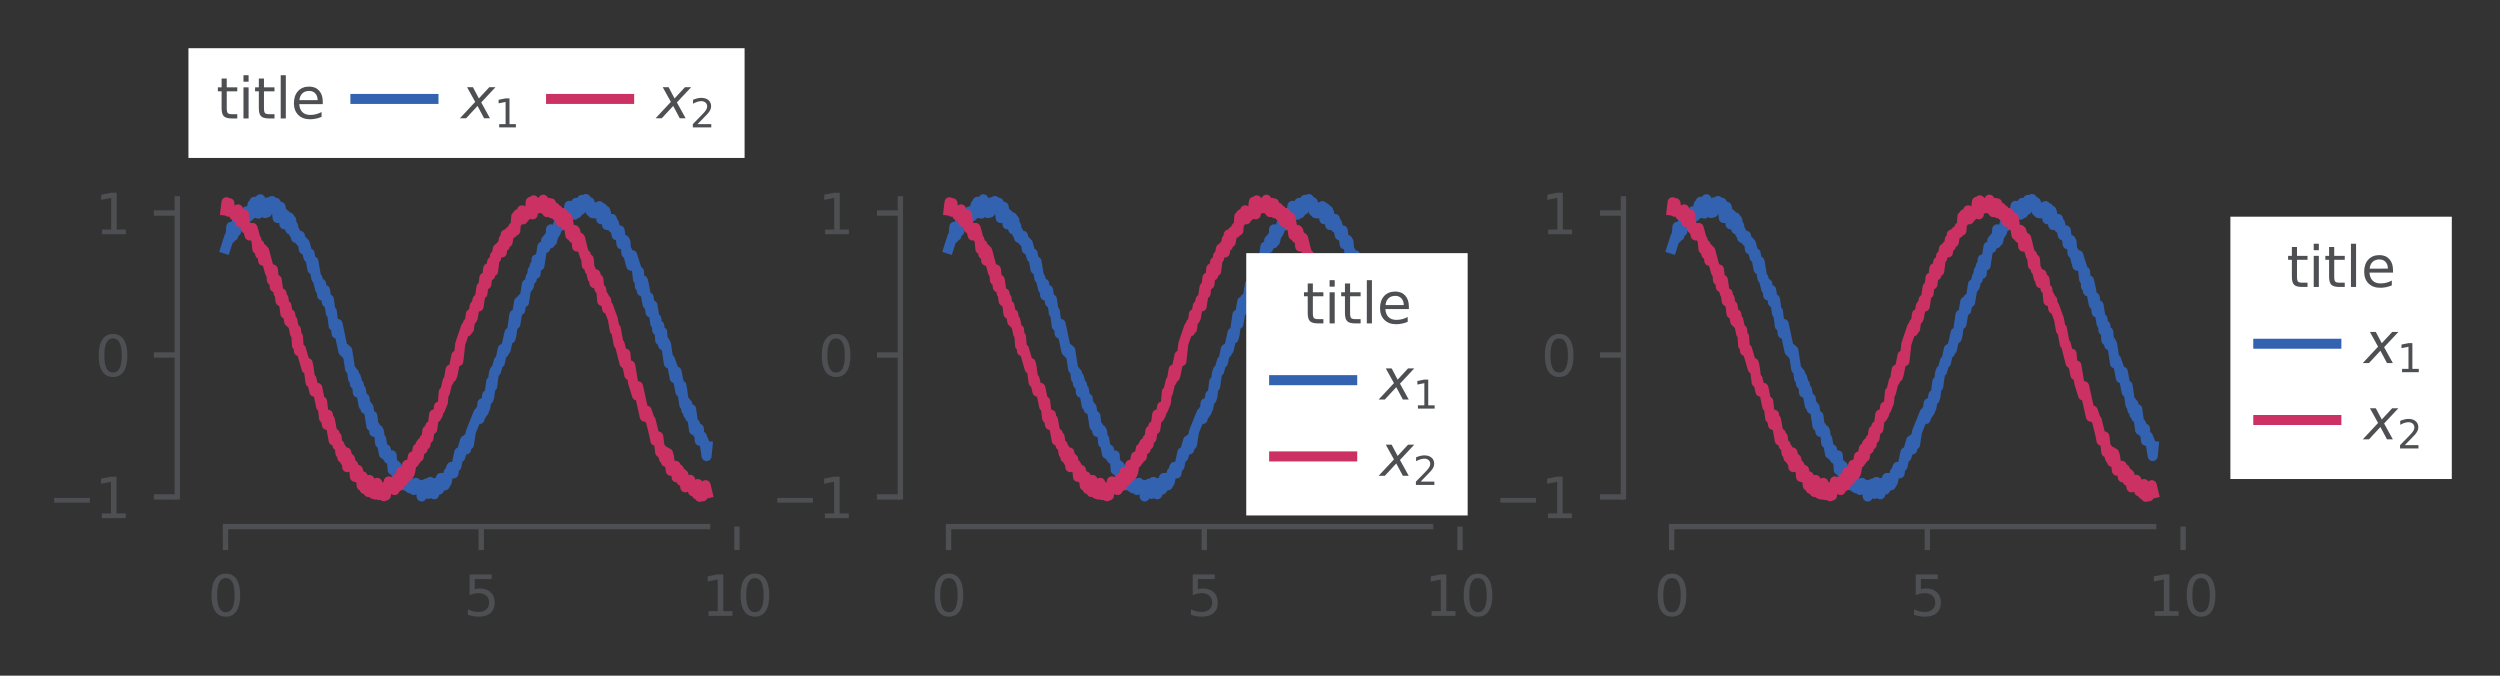 <?xml version="1.0" encoding="utf-8" standalone="no"?>
<!DOCTYPE svg PUBLIC "-//W3C//DTD SVG 1.1//EN"
  "http://www.w3.org/Graphics/SVG/1.1/DTD/svg11.dtd">
<svg xmlns:xlink="http://www.w3.org/1999/xlink" width="373.408pt" height="100.918pt" viewBox="0 0 373.408 100.918" xmlns="http://www.w3.org/2000/svg" version="1.1">
 <rect x="0" y="0" width="373.408" height="100.918" fill="#333333" stroke="none"/>
 <defs>
  <style type="text/css">*{stroke-linejoin: round; stroke-linecap: butt}</style>
 </defs>
 <g id="figure_1">
  <g id="patch_1">
   <path d="M 0 100.918 
L 373.408 100.918 
L 373.408 0 
L 0 0 
L 0 100.918 
z
" style="fill: none"/>
  </g>
  <g id="axes_1">
   <g id="patch_2">
    <path d="M 26.48 78.656 
L 112.88 78.656 
L 112.88 25.258 
L 26.48 25.258 
L 26.48 78.656 
z
" style="fill: none"/>
   </g>
   <g id="matplotlib.axis_1">
    <g id="xtick_1">
     <g id="line2d_1">
      <defs>
       <path id="m0137b9eaa7" d="M 0 0 
L 0 3.5 
" style="stroke: #4d4f53; stroke-width: 0.8"/>
      </defs>
      <g>
       <use xlink:href="#m0137b9eaa7" x="33.68" y="78.656" style="fill: #4d4f53; stroke: #4d4f53; stroke-width: 0.8"/>
      </g>
     </g>
     <g id="text_1">
      <!-- 0 -->
      <g style="fill: #4d4f53" transform="translate(31.03 91.986) scale(0.083 -0.083)">
       <defs>
        <path id="DejaVuSans-30" d="M 2034 4250 
Q 1547 4250 1301 3770 
Q 1056 3291 1056 2328 
Q 1056 1369 1301 889 
Q 1547 409 2034 409 
Q 2525 409 2770 889 
Q 3016 1369 3016 2328 
Q 3016 3291 2770 3770 
Q 2525 4250 2034 4250 
z
M 2034 4750 
Q 2819 4750 3233 4129 
Q 3647 3509 3647 2328 
Q 3647 1150 3233 529 
Q 2819 -91 2034 -91 
Q 1250 -91 836 529 
Q 422 1150 422 2328 
Q 422 3509 836 4129 
Q 1250 4750 2034 4750 
z
" transform="scale(0.016)"/>
       </defs>
       <use xlink:href="#DejaVuSans-30"/>
      </g>
     </g>
    </g>
    <g id="xtick_2">
     <g id="line2d_2">
      <g>
       <use xlink:href="#m0137b9eaa7" x="71.877" y="78.656" style="fill: #4d4f53; stroke: #4d4f53; stroke-width: 0.8"/>
      </g>
     </g>
     <g id="text_2">
      <!-- 5 -->
      <g style="fill: #4d4f53" transform="translate(69.227 91.986) scale(0.083 -0.083)">
       <defs>
        <path id="DejaVuSans-35" d="M 691 4666 
L 3169 4666 
L 3169 4134 
L 1269 4134 
L 1269 2991 
Q 1406 3038 1543 3061 
Q 1681 3084 1819 3084 
Q 2600 3084 3056 2656 
Q 3513 2228 3513 1497 
Q 3513 744 3044 326 
Q 2575 -91 1722 -91 
Q 1428 -91 1123 -41 
Q 819 9 494 109 
L 494 744 
Q 775 591 1075 516 
Q 1375 441 1709 441 
Q 2250 441 2565 725 
Q 2881 1009 2881 1497 
Q 2881 1984 2565 2268 
Q 2250 2553 1709 2553 
Q 1456 2553 1204 2497 
Q 953 2441 691 2322 
L 691 4666 
z
" transform="scale(0.016)"/>
       </defs>
       <use xlink:href="#DejaVuSans-35"/>
      </g>
     </g>
    </g>
    <g id="xtick_3">
     <g id="line2d_3">
      <g>
       <use xlink:href="#m0137b9eaa7" x="110.075" y="78.656" style="fill: #4d4f53; stroke: #4d4f53; stroke-width: 0.8"/>
      </g>
     </g>
     <g id="text_3">
      <!-- 10 -->
      <g style="fill: #4d4f53" transform="translate(104.775 91.986) scale(0.083 -0.083)">
       <defs>
        <path id="DejaVuSans-31" d="M 794 531 
L 1825 531 
L 1825 4091 
L 703 3866 
L 703 4441 
L 1819 4666 
L 2450 4666 
L 2450 531 
L 3481 531 
L 3481 0 
L 794 0 
L 794 531 
z
" transform="scale(0.016)"/>
       </defs>
       <use xlink:href="#DejaVuSans-31"/>
       <use xlink:href="#DejaVuSans-30" transform="translate(63.623 0)"/>
      </g>
     </g>
    </g>
   </g>
   <g id="matplotlib.axis_2">
    <g id="ytick_1">
     <g id="line2d_4">
      <defs>
       <path id="m96f3d646e7" d="M 0 0 
L -3.5 0 
" style="stroke: #4d4f53; stroke-width: 0.8"/>
      </defs>
      <g>
       <use xlink:href="#m96f3d646e7" x="26.48" y="74.226" style="fill: #4d4f53; stroke: #4d4f53; stroke-width: 0.8"/>
      </g>
     </g>
     <g id="text_4">
      <!-- −1 -->
      <g style="fill: #4d4f53" transform="translate(7.2 77.391) scale(0.083 -0.083)">
       <defs>
        <path id="DejaVuSans-2212" d="M 678 2272 
L 4684 2272 
L 4684 1741 
L 678 1741 
L 678 2272 
z
" transform="scale(0.016)"/>
       </defs>
       <use xlink:href="#DejaVuSans-2212"/>
       <use xlink:href="#DejaVuSans-31" transform="translate(83.789 0)"/>
      </g>
     </g>
    </g>
    <g id="ytick_2">
     <g id="line2d_5">
      <g>
       <use xlink:href="#m96f3d646e7" x="26.48" y="53.023" style="fill: #4d4f53; stroke: #4d4f53; stroke-width: 0.8"/>
      </g>
     </g>
     <g id="text_5">
      <!-- 0 -->
      <g style="fill: #4d4f53" transform="translate(14.18 56.188) scale(0.083 -0.083)">
       <use xlink:href="#DejaVuSans-30"/>
      </g>
     </g>
    </g>
    <g id="ytick_3">
     <g id="line2d_6">
      <g>
       <use xlink:href="#m96f3d646e7" x="26.48" y="31.82" style="fill: #4d4f53; stroke: #4d4f53; stroke-width: 0.8"/>
      </g>
     </g>
     <g id="text_6">
      <!-- 1 -->
      <g style="fill: #4d4f53" transform="translate(14.18 34.984) scale(0.083 -0.083)">
       <use xlink:href="#DejaVuSans-31"/>
      </g>
     </g>
    </g>
   </g>
   <g id="line2d_7">
    <path d="M 33.68 37.138 
L 34.257 35.331 
L 34.402 35.629 
L 34.546 33.874 
L 34.69 34.156 
L 34.835 35.237 
L 35.123 33.712 
L 35.267 34.57 
L 35.412 32.547 
L 35.556 33.497 
L 35.845 32.381 
L 35.989 33.123 
L 36.133 32.837 
L 36.422 31.79 
L 36.566 32.855 
L 36.71 32.501 
L 36.855 31.557 
L 36.999 31.792 
L 37.143 32.353 
L 37.287 31.743 
L 37.432 32.091 
L 37.72 30.56 
L 37.865 31.849 
L 38.009 30.136 
L 38.153 31.196 
L 38.297 30.968 
L 38.442 30.901 
L 38.586 31.904 
L 38.875 29.762 
L 39.163 31.561 
L 39.452 30.35 
L 39.596 31.821 
L 39.74 31.059 
L 39.885 31.739 
L 40.029 30.22 
L 40.173 31.189 
L 40.318 30.486 
L 40.462 30.986 
L 40.606 30.024 
L 40.75 30.382 
L 41.039 31.114 
L 41.183 30.285 
L 41.472 32.57 
L 41.616 32.523 
L 41.76 30.84 
L 41.905 30.893 
L 42.193 32.507 
L 42.338 31.844 
L 42.482 33.508 
L 42.626 32.081 
L 42.77 32.436 
L 42.915 33.631 
L 43.203 32.473 
L 43.348 34.256 
L 43.492 32.87 
L 43.636 34.321 
L 43.78 33.739 
L 43.925 34.881 
L 44.069 34.571 
L 44.213 35.528 
L 44.358 35.152 
L 44.646 35.801 
L 44.79 35.219 
L 44.935 36.114 
L 45.079 35.894 
L 45.223 36.022 
L 45.368 37.237 
L 45.512 36.339 
L 46.089 38.468 
L 46.233 37.853 
L 46.666 40.224 
L 46.811 39.049 
L 47.243 41.566 
L 47.388 41.5 
L 47.821 43.202 
L 47.965 42.378 
L 48.109 44.131 
L 48.253 44.06 
L 48.542 43.315 
L 48.831 45.183 
L 48.975 44.616 
L 49.119 44.703 
L 49.408 46.751 
L 49.552 46.484 
L 49.841 48.68 
L 49.985 48.4 
L 50.129 48.507 
L 50.273 49.828 
L 50.418 48.387 
L 51.283 52.456 
L 51.428 52.618 
L 51.572 52.077 
L 51.716 52.903 
L 51.861 52.338 
L 52.293 55.124 
L 52.582 55.396 
L 52.726 56.546 
L 52.871 55.753 
L 53.015 57.37 
L 53.159 56.35 
L 53.303 56.874 
L 53.448 58.642 
L 53.592 57.428 
L 53.736 58.711 
L 53.881 58.164 
L 54.314 60.571 
L 54.458 59.512 
L 54.602 61.099 
L 54.746 60.458 
L 54.891 61.204 
L 55.035 60.847 
L 55.468 63.636 
L 55.612 62.124 
L 55.901 64.511 
L 56.045 63.723 
L 56.334 64.635 
L 56.478 64.199 
L 56.622 64.527 
L 56.766 66.183 
L 56.911 65.518 
L 57.344 67.797 
L 57.488 67.768 
L 57.632 67.123 
L 57.776 68.145 
L 57.921 68.079 
L 58.065 68.544 
L 58.209 68.472 
L 58.354 68.391 
L 58.498 68.009 
L 58.642 70.188 
L 58.786 69.309 
L 58.931 69.354 
L 59.075 70.594 
L 59.219 69.601 
L 59.364 70.544 
L 59.508 70.46 
L 59.652 70.51 
L 59.796 70.129 
L 60.085 70.936 
L 60.374 72.495 
L 60.662 71.227 
L 60.806 71.533 
L 60.951 72.736 
L 61.095 72.699 
L 61.239 72.934 
L 61.528 72.209 
L 61.817 73.182 
L 62.105 72.119 
L 62.249 72.829 
L 62.394 72.51 
L 62.538 73.175 
L 62.827 72.42 
L 62.971 74.159 
L 63.115 72.658 
L 63.259 72.702 
L 63.548 72.555 
L 63.692 72.222 
L 63.981 73.765 
L 64.269 71.986 
L 64.558 72.145 
L 64.847 73.826 
L 65.135 72.121 
L 65.279 72.08 
L 65.424 73.147 
L 65.568 73.12 
L 65.712 72.915 
L 65.857 71.386 
L 66.145 72.484 
L 66.289 71.38 
L 66.434 72.486 
L 66.578 72.209 
L 66.722 72.006 
L 67.011 70.582 
L 67.155 70.488 
L 67.444 69.733 
L 67.732 70.708 
L 67.877 69.613 
L 68.021 69.786 
L 68.165 69.651 
L 68.598 67.566 
L 68.742 68.272 
L 69.464 65.785 
L 69.608 67.138 
L 69.897 65.464 
L 70.041 66.406 
L 70.33 64.504 
L 71.484 61.634 
L 71.628 62.581 
L 71.772 61.292 
L 71.917 61.958 
L 72.061 60.235 
L 72.205 61.545 
L 72.35 61.172 
L 72.494 60.833 
L 72.782 58.997 
L 72.927 59.688 
L 73.071 59.309 
L 73.36 57.009 
L 73.504 57.718 
L 73.792 55.639 
L 73.937 55.276 
L 74.081 55.466 
L 74.514 53.887 
L 74.658 54.192 
L 75.091 52.129 
L 75.235 52.716 
L 75.38 51.946 
L 75.524 52.249 
L 76.101 49.689 
L 76.245 50.555 
L 76.39 50.029 
L 76.823 47.019 
L 76.967 48.422 
L 77.544 45.054 
L 77.688 46.33 
L 77.977 44.616 
L 78.121 45.02 
L 78.265 45.134 
L 78.698 42.456 
L 78.843 42.961 
L 78.987 42.716 
L 79.275 41.377 
L 79.42 41.693 
L 79.564 40.424 
L 79.708 40.815 
L 79.853 39.711 
L 79.997 40.907 
L 80.141 38.744 
L 80.285 38.98 
L 80.43 39.072 
L 80.574 39.671 
L 81.007 36.836 
L 81.295 37.029 
L 81.44 37.057 
L 81.584 35.885 
L 81.728 36.151 
L 81.873 35.537 
L 82.161 36.356 
L 82.305 34.249 
L 82.45 36.034 
L 82.594 35.396 
L 82.738 34.752 
L 82.883 34.9 
L 83.027 34.624 
L 83.46 33.28 
L 83.604 32.758 
L 83.748 33.729 
L 83.893 32.11 
L 84.037 32.431 
L 84.181 33.569 
L 84.326 32.239 
L 84.47 32.551 
L 84.614 32.476 
L 84.758 32.645 
L 85.047 30.738 
L 85.191 32.104 
L 85.336 31.193 
L 85.48 31.553 
L 85.624 31.466 
L 85.768 32.072 
L 85.913 31.682 
L 86.057 30.302 
L 86.201 31.831 
L 86.346 31.347 
L 86.49 30.451 
L 86.778 31.314 
L 86.923 29.852 
L 87.067 29.909 
L 87.211 30.532 
L 87.5 29.73 
L 87.644 29.97 
L 87.788 30.785 
L 87.933 30.152 
L 88.077 30.217 
L 88.221 31.568 
L 88.366 30.704 
L 88.51 31.839 
L 88.654 31.623 
L 88.798 31.874 
L 89.087 31.378 
L 89.231 31.803 
L 89.52 30.789 
L 89.808 32.75 
L 89.953 31.075 
L 90.097 32.414 
L 90.386 31.45 
L 90.53 31.867 
L 90.674 33.614 
L 90.819 33.063 
L 90.963 33.55 
L 91.107 32.913 
L 91.251 33.254 
L 91.396 32.703 
L 91.54 34.034 
L 91.684 33.304 
L 92.117 35.146 
L 92.261 34.488 
L 92.406 35.014 
L 92.55 34.413 
L 92.839 36.484 
L 92.983 35.779 
L 93.127 36.117 
L 93.271 35.845 
L 93.416 36.122 
L 93.56 37.827 
L 93.704 37.516 
L 94.281 39.692 
L 94.426 38.12 
L 94.57 38.603 
L 95.147 40.398 
L 95.291 41.711 
L 95.436 40.564 
L 95.58 42.796 
L 95.724 41.89 
L 95.869 43.503 
L 96.013 41.884 
L 96.157 42.455 
L 96.734 45.471 
L 96.879 44.415 
L 97.167 46.655 
L 97.312 46.59 
L 97.456 45.612 
L 97.889 48.348 
L 98.033 47.615 
L 98.177 49.356 
L 98.322 49.133 
L 98.466 48.619 
L 98.61 50.828 
L 98.899 49.58 
L 99.043 51.561 
L 99.187 50.885 
L 99.476 51.409 
L 99.909 54.284 
L 100.053 53.67 
L 100.486 54.892 
L 100.774 56.472 
L 101.063 55.511 
L 101.64 58.558 
L 101.784 57.589 
L 102.217 60.477 
L 102.362 59.989 
L 102.506 61.242 
L 102.65 60.343 
L 102.794 61.866 
L 102.939 61.521 
L 103.083 62.349 
L 103.227 61.108 
L 103.66 64.233 
L 103.804 63.305 
L 104.237 64.734 
L 104.382 64.023 
L 104.526 65.835 
L 104.67 65.064 
L 104.815 65.192 
L 105.247 66.245 
L 105.536 68.116 
L 105.68 66.641 
L 105.68 66.641 
" clip-path="url(#pe9ed3dc29d)" style="fill: none; stroke: #3362b0; stroke-width: 1.5; stroke-linecap: square"/>
   </g>
   <g id="line2d_8">
    <path d="M 33.68 31.441 
L 33.825 30.212 
L 33.969 30.327 
L 34.113 31.615 
L 34.257 30.342 
L 34.402 31.578 
L 34.546 31.545 
L 34.835 31.476 
L 34.979 32.147 
L 35.123 31.767 
L 35.267 32.339 
L 35.412 32.194 
L 35.556 31.278 
L 35.845 33.151 
L 35.989 32.074 
L 36.133 33.167 
L 36.422 32.013 
L 36.71 34.137 
L 36.855 33.779 
L 36.999 34.033 
L 37.287 35.172 
L 37.432 34.1 
L 37.576 34.624 
L 37.72 34.049 
L 38.153 35.63 
L 38.297 35.806 
L 38.442 37.215 
L 38.586 37.027 
L 38.73 36.552 
L 38.875 37.976 
L 39.019 37.454 
L 39.163 37.135 
L 39.307 38.946 
L 39.452 37.446 
L 40.318 40.682 
L 40.462 40.131 
L 40.606 41.843 
L 40.75 40.261 
L 41.039 42.882 
L 41.183 42.985 
L 41.328 41.792 
L 41.616 43.801 
L 41.76 43.806 
L 41.905 44.976 
L 42.049 43.812 
L 42.193 45.205 
L 42.338 44.554 
L 42.626 46.854 
L 42.77 45.645 
L 43.203 48.045 
L 43.348 46.941 
L 43.492 48.32 
L 43.636 47.791 
L 44.069 49.831 
L 44.213 49.25 
L 44.358 51.6 
L 44.502 50.281 
L 44.646 52.426 
L 44.79 52.086 
L 44.935 52.116 
L 45.8 55.082 
L 45.945 54.228 
L 46.089 54.86 
L 46.378 57.106 
L 46.522 56.593 
L 46.955 58.501 
L 47.243 58.33 
L 47.388 57.936 
L 47.965 60.726 
L 48.109 59.949 
L 48.398 62.446 
L 48.542 61.875 
L 48.831 63.464 
L 48.975 61.941 
L 49.119 63.352 
L 49.263 62.666 
L 49.841 65.798 
L 49.985 64.766 
L 50.129 65.951 
L 50.273 65.253 
L 50.418 66.545 
L 50.562 66.444 
L 50.706 66.444 
L 50.851 67.703 
L 50.995 67.015 
L 51.139 68.382 
L 51.283 68.136 
L 51.428 68.3 
L 51.572 68.904 
L 51.716 67.574 
L 51.861 69.774 
L 52.005 68.258 
L 52.149 69.031 
L 52.293 68.567 
L 52.438 69.59 
L 52.582 69.532 
L 52.726 69.432 
L 52.871 69.747 
L 53.015 71.227 
L 53.159 70.73 
L 53.303 71.303 
L 53.448 70.196 
L 53.736 71.416 
L 53.881 71.265 
L 54.025 72.549 
L 54.169 71.157 
L 54.458 73.036 
L 54.746 72.118 
L 55.035 73.491 
L 55.179 71.686 
L 55.324 72.387 
L 55.468 73.571 
L 55.612 72.588 
L 55.756 73.774 
L 55.901 73.722 
L 56.045 73.865 
L 56.334 72.119 
L 56.622 73.947 
L 56.766 73.871 
L 57.055 72.758 
L 57.199 72.891 
L 57.344 74.121 
L 57.488 72.899 
L 57.632 74.013 
L 57.776 72.711 
L 57.921 73.282 
L 58.065 71.909 
L 58.209 72.02 
L 58.354 72.202 
L 58.498 71.961 
L 58.931 73.198 
L 59.075 72.257 
L 59.219 72.808 
L 59.364 71.403 
L 59.508 72.618 
L 59.652 72.53 
L 59.941 70.496 
L 60.229 71.839 
L 60.374 70.817 
L 60.518 71.474 
L 60.662 70.959 
L 60.806 69.432 
L 60.951 71.063 
L 61.095 70.895 
L 61.239 70.549 
L 61.672 68.175 
L 61.817 69.107 
L 61.961 68.786 
L 62.105 68.707 
L 62.394 66.984 
L 62.538 68.249 
L 62.827 66.393 
L 62.971 66.161 
L 63.115 67.092 
L 63.404 65.583 
L 63.548 66.423 
L 63.837 64.314 
L 63.981 65.493 
L 64.269 63.648 
L 64.414 64.149 
L 64.558 64.104 
L 64.847 61.909 
L 64.991 62.003 
L 65.135 62.36 
L 65.424 61.852 
L 65.568 60.73 
L 65.712 61.183 
L 66.145 60.121 
L 66.289 58.53 
L 66.434 58.686 
L 66.867 56.885 
L 67.011 56.957 
L 67.299 55.196 
L 67.444 56.351 
L 67.588 55.964 
L 68.165 53.117 
L 68.454 53.952 
L 68.742 51.366 
L 69.608 48.817 
L 69.752 49.507 
L 69.897 48.277 
L 70.041 49.125 
L 70.33 46.914 
L 70.474 47.733 
L 70.618 47.436 
L 70.907 45.683 
L 71.051 45.941 
L 71.34 44.739 
L 71.484 45.772 
L 71.917 42.886 
L 72.061 43.84 
L 72.35 41.472 
L 72.638 42.479 
L 72.927 40.079 
L 73.215 41.127 
L 73.504 39.113 
L 73.648 40.506 
L 73.937 38.213 
L 74.081 38.588 
L 74.37 37.132 
L 74.514 37.333 
L 74.802 36.732 
L 74.947 37.713 
L 75.235 35.758 
L 75.38 36.772 
L 75.524 35.035 
L 75.813 36.192 
L 76.101 34.626 
L 76.245 34.499 
L 76.534 34.798 
L 76.678 33.937 
L 76.967 34.452 
L 77.111 32.336 
L 77.255 33.213 
L 77.4 31.992 
L 77.688 32.818 
L 77.977 31.416 
L 78.121 32.756 
L 78.265 32.475 
L 78.41 31.865 
L 78.554 32.277 
L 78.698 31.583 
L 78.843 31.656 
L 78.987 31.719 
L 79.131 31.519 
L 79.275 30.144 
L 79.564 32.013 
L 79.708 29.929 
L 79.853 30.268 
L 79.997 31.258 
L 80.141 31.007 
L 80.285 30.307 
L 80.43 31.117 
L 80.574 30.932 
L 80.718 31.079 
L 81.007 30.7 
L 81.151 29.829 
L 81.295 31.259 
L 81.44 30.299 
L 81.728 31.689 
L 82.017 30.311 
L 82.161 31.469 
L 82.305 30.378 
L 82.45 31.872 
L 82.594 31.678 
L 82.883 31.007 
L 83.027 31.269 
L 83.171 32.272 
L 83.316 31.394 
L 83.748 33.143 
L 84.037 31.82 
L 84.181 32.15 
L 84.47 33.624 
L 84.758 32.487 
L 85.191 35.125 
L 85.336 34.41 
L 85.624 35.561 
L 85.768 34.34 
L 85.913 34.486 
L 86.057 35.142 
L 86.201 36.831 
L 86.346 36.433 
L 86.49 35.445 
L 86.634 35.568 
L 87.067 37.326 
L 87.356 38.257 
L 87.5 38.061 
L 87.644 39.612 
L 87.933 38.703 
L 88.077 40.355 
L 88.221 40.279 
L 88.51 41.53 
L 88.654 41.519 
L 88.798 42.3 
L 88.943 40.971 
L 89.231 42.008 
L 89.376 41.721 
L 89.52 43.134 
L 89.664 43.105 
L 89.808 43.242 
L 89.953 44.964 
L 90.097 44.155 
L 90.241 44.431 
L 90.386 45.222 
L 90.53 44.826 
L 90.674 46.116 
L 90.819 45.715 
L 91.54 47.68 
L 91.829 49.326 
L 91.973 49.07 
L 92.406 51.41 
L 92.55 51.381 
L 93.271 54.228 
L 93.416 52.83 
L 93.56 54.53 
L 93.704 54.511 
L 93.993 56.016 
L 94.137 54.596 
L 94.57 57.203 
L 95.147 59.063 
L 95.291 57.693 
L 96.301 62.234 
L 96.59 61.337 
L 97.023 62.626 
L 97.167 62.733 
L 97.744 65.039 
L 97.889 65.828 
L 98.177 65.151 
L 98.322 65.206 
L 98.61 67.544 
L 98.754 66.967 
L 99.187 68.511 
L 99.332 67.441 
L 99.476 68.991 
L 99.62 68.388 
L 99.764 67.686 
L 99.909 68.161 
L 100.197 70.312 
L 100.342 69.453 
L 100.774 70.494 
L 100.919 69.577 
L 101.063 71.3 
L 101.207 70.044 
L 101.352 70.076 
L 101.496 70.325 
L 101.784 71.815 
L 101.929 70.754 
L 102.073 70.914 
L 102.362 72.795 
L 102.506 71.817 
L 102.65 72.45 
L 102.794 72.351 
L 102.939 72.194 
L 103.083 71.667 
L 103.372 72.941 
L 103.516 73.379 
L 103.804 72.837 
L 103.949 72.997 
L 104.093 73.848 
L 104.237 72.298 
L 104.526 74.206 
L 104.67 73.375 
L 104.959 74.135 
L 105.392 72.467 
L 105.68 73.676 
L 105.68 73.676 
" clip-path="url(#pe9ed3dc29d)" style="fill: none; stroke: #cc3164; stroke-width: 1.5; stroke-linecap: square"/>
   </g>
   <g id="patch_3">
    <path d="M 26.48 74.206 
L 26.48 29.708 
" style="fill: none; stroke: #4d4f53; stroke-width: 0.8; stroke-linejoin: miter; stroke-linecap: square"/>
   </g>
   <g id="patch_4">
    <path d="M 33.68 78.656 
L 105.68 78.656 
" style="fill: none; stroke: #4d4f53; stroke-width: 0.8; stroke-linejoin: miter; stroke-linecap: square"/>
   </g>
   <g id="legend_1">
    <g id="patch_5">
     <path d="M 28.146 23.592 
L 111.214 23.592 
L 111.214 7.2 
L 28.146 7.2 
z
" style="fill: #ffffff"/>
    </g>
    <g id="text_7">
     <!-- title -->
     <g style="fill: #4d4f53" transform="translate(32.311 17.694) scale(0.083 -0.083)">
      <defs>
       <path id="DejaVuSans-74" d="M 1172 4494 
L 1172 3500 
L 2356 3500 
L 2356 3053 
L 1172 3053 
L 1172 1153 
Q 1172 725 1289 603 
Q 1406 481 1766 481 
L 2356 481 
L 2356 0 
L 1766 0 
Q 1100 0 847 248 
Q 594 497 594 1153 
L 594 3053 
L 172 3053 
L 172 3500 
L 594 3500 
L 594 4494 
L 1172 4494 
z
" transform="scale(0.016)"/>
       <path id="DejaVuSans-69" d="M 603 3500 
L 1178 3500 
L 1178 0 
L 603 0 
L 603 3500 
z
M 603 4863 
L 1178 4863 
L 1178 4134 
L 603 4134 
L 603 4863 
z
" transform="scale(0.016)"/>
       <path id="DejaVuSans-6c" d="M 603 4863 
L 1178 4863 
L 1178 0 
L 603 0 
L 603 4863 
z
" transform="scale(0.016)"/>
       <path id="DejaVuSans-65" d="M 3597 1894 
L 3597 1613 
L 953 1613 
Q 991 1019 1311 708 
Q 1631 397 2203 397 
Q 2534 397 2845 478 
Q 3156 559 3463 722 
L 3463 178 
Q 3153 47 2828 -22 
Q 2503 -91 2169 -91 
Q 1331 -91 842 396 
Q 353 884 353 1716 
Q 353 2575 817 3079 
Q 1281 3584 2069 3584 
Q 2775 3584 3186 3129 
Q 3597 2675 3597 1894 
z
M 3022 2063 
Q 3016 2534 2758 2815 
Q 2500 3097 2075 3097 
Q 1594 3097 1305 2825 
Q 1016 2553 972 2059 
L 3022 2063 
z
" transform="scale(0.016)"/>
      </defs>
      <use xlink:href="#DejaVuSans-74"/>
      <use xlink:href="#DejaVuSans-69" transform="translate(39.209 0)"/>
      <use xlink:href="#DejaVuSans-74" transform="translate(66.992 0)"/>
      <use xlink:href="#DejaVuSans-6c" transform="translate(106.201 0)"/>
      <use xlink:href="#DejaVuSans-65" transform="translate(133.984 0)"/>
     </g>
    </g>
    <g id="line2d_9">
     <path d="M 53.083 14.779 
L 58.914 14.779 
L 64.745 14.779 
" style="fill: none; stroke: #3362b0; stroke-width: 1.5; stroke-linecap: square"/>
    </g>
    <g id="text_8">
     <!-- $x_1$ -->
     <g style="fill: #4d4f53" transform="translate(68.91 17.694) scale(0.083 -0.083)">
      <defs>
       <path id="DejaVuSans-Oblique-78" d="M 3841 3500 
L 2234 1784 
L 3219 0 
L 2559 0 
L 1819 1388 
L 531 0 
L -166 0 
L 1556 1844 
L 641 3500 
L 1300 3500 
L 1972 2234 
L 3144 3500 
L 3841 3500 
z
" transform="scale(0.016)"/>
      </defs>
      <use xlink:href="#DejaVuSans-Oblique-78" transform="translate(0 0.312)"/>
      <use xlink:href="#DejaVuSans-31" transform="translate(59.18 -16.094) scale(0.7)"/>
     </g>
    </g>
    <g id="line2d_10">
     <path d="M 82.309 14.779 
L 88.14 14.779 
L 93.971 14.779 
" style="fill: none; stroke: #cc3164; stroke-width: 1.5; stroke-linecap: square"/>
    </g>
    <g id="text_9">
     <!-- $x_2$ -->
     <g style="fill: #4d4f53" transform="translate(98.136 17.694) scale(0.083 -0.083)">
      <defs>
       <path id="DejaVuSans-32" d="M 1228 531 
L 3431 531 
L 3431 0 
L 469 0 
L 469 531 
Q 828 903 1448 1529 
Q 2069 2156 2228 2338 
Q 2531 2678 2651 2914 
Q 2772 3150 2772 3378 
Q 2772 3750 2511 3984 
Q 2250 4219 1831 4219 
Q 1534 4219 1204 4116 
Q 875 4013 500 3803 
L 500 4441 
Q 881 4594 1212 4672 
Q 1544 4750 1819 4750 
Q 2544 4750 2975 4387 
Q 3406 4025 3406 3419 
Q 3406 3131 3298 2873 
Q 3191 2616 2906 2266 
Q 2828 2175 2409 1742 
Q 1991 1309 1228 531 
z
" transform="scale(0.016)"/>
      </defs>
      <use xlink:href="#DejaVuSans-Oblique-78" transform="translate(0 0.312)"/>
      <use xlink:href="#DejaVuSans-32" transform="translate(59.18 -16.094) scale(0.7)"/>
     </g>
    </g>
   </g>
  </g>
  <g id="axes_2">
   <g id="patch_6">
    <path d="M 134.48 78.656 
L 220.88 78.656 
L 220.88 25.258 
L 134.48 25.258 
L 134.48 78.656 
z
" style="fill: none"/>
   </g>
   <g id="matplotlib.axis_3">
    <g id="xtick_4">
     <g id="line2d_11">
      <g>
       <use xlink:href="#m0137b9eaa7" x="141.68" y="78.656" style="fill: #4d4f53; stroke: #4d4f53; stroke-width: 0.8"/>
      </g>
     </g>
     <g id="text_10">
      <!-- 0 -->
      <g style="fill: #4d4f53" transform="translate(139.03 91.986) scale(0.083 -0.083)">
       <use xlink:href="#DejaVuSans-30"/>
      </g>
     </g>
    </g>
    <g id="xtick_5">
     <g id="line2d_12">
      <g>
       <use xlink:href="#m0137b9eaa7" x="179.877" y="78.656" style="fill: #4d4f53; stroke: #4d4f53; stroke-width: 0.8"/>
      </g>
     </g>
     <g id="text_11">
      <!-- 5 -->
      <g style="fill: #4d4f53" transform="translate(177.227 91.986) scale(0.083 -0.083)">
       <use xlink:href="#DejaVuSans-35"/>
      </g>
     </g>
    </g>
    <g id="xtick_6">
     <g id="line2d_13">
      <g>
       <use xlink:href="#m0137b9eaa7" x="218.075" y="78.656" style="fill: #4d4f53; stroke: #4d4f53; stroke-width: 0.8"/>
      </g>
     </g>
     <g id="text_12">
      <!-- 10 -->
      <g style="fill: #4d4f53" transform="translate(212.775 91.986) scale(0.083 -0.083)">
       <use xlink:href="#DejaVuSans-31"/>
       <use xlink:href="#DejaVuSans-30" transform="translate(63.623 0)"/>
      </g>
     </g>
    </g>
   </g>
   <g id="matplotlib.axis_4">
    <g id="ytick_4">
     <g id="line2d_14">
      <g>
       <use xlink:href="#m96f3d646e7" x="134.48" y="74.226" style="fill: #4d4f53; stroke: #4d4f53; stroke-width: 0.8"/>
      </g>
     </g>
     <g id="text_13">
      <!-- −1 -->
      <g style="fill: #4d4f53" transform="translate(115.2 77.391) scale(0.083 -0.083)">
       <use xlink:href="#DejaVuSans-2212"/>
       <use xlink:href="#DejaVuSans-31" transform="translate(83.789 0)"/>
      </g>
     </g>
    </g>
    <g id="ytick_5">
     <g id="line2d_15">
      <g>
       <use xlink:href="#m96f3d646e7" x="134.48" y="53.023" style="fill: #4d4f53; stroke: #4d4f53; stroke-width: 0.8"/>
      </g>
     </g>
     <g id="text_14">
      <!-- 0 -->
      <g style="fill: #4d4f53" transform="translate(122.18 56.188) scale(0.083 -0.083)">
       <use xlink:href="#DejaVuSans-30"/>
      </g>
     </g>
    </g>
    <g id="ytick_6">
     <g id="line2d_16">
      <g>
       <use xlink:href="#m96f3d646e7" x="134.48" y="31.82" style="fill: #4d4f53; stroke: #4d4f53; stroke-width: 0.8"/>
      </g>
     </g>
     <g id="text_15">
      <!-- 1 -->
      <g style="fill: #4d4f53" transform="translate(122.18 34.984) scale(0.083 -0.083)">
       <use xlink:href="#DejaVuSans-31"/>
      </g>
     </g>
    </g>
   </g>
   <g id="line2d_17">
    <path d="M 141.68 37.138 
L 142.257 35.331 
L 142.402 35.629 
L 142.546 33.874 
L 142.69 34.156 
L 142.835 35.237 
L 143.123 33.712 
L 143.267 34.57 
L 143.412 32.547 
L 143.556 33.497 
L 143.845 32.381 
L 143.989 33.123 
L 144.133 32.837 
L 144.422 31.79 
L 144.566 32.855 
L 144.71 32.501 
L 144.855 31.557 
L 144.999 31.792 
L 145.143 32.353 
L 145.287 31.743 
L 145.432 32.091 
L 145.72 30.56 
L 145.865 31.849 
L 146.009 30.136 
L 146.153 31.196 
L 146.297 30.968 
L 146.442 30.901 
L 146.586 31.904 
L 146.875 29.762 
L 147.163 31.561 
L 147.452 30.35 
L 147.596 31.821 
L 147.74 31.059 
L 147.885 31.739 
L 148.029 30.22 
L 148.173 31.189 
L 148.318 30.486 
L 148.462 30.986 
L 148.606 30.024 
L 148.75 30.382 
L 149.039 31.114 
L 149.183 30.285 
L 149.472 32.57 
L 149.616 32.523 
L 149.76 30.84 
L 149.905 30.893 
L 150.193 32.507 
L 150.338 31.844 
L 150.482 33.508 
L 150.626 32.081 
L 150.77 32.436 
L 150.915 33.631 
L 151.203 32.473 
L 151.348 34.256 
L 151.492 32.87 
L 151.636 34.321 
L 151.78 33.739 
L 151.925 34.881 
L 152.069 34.571 
L 152.213 35.528 
L 152.358 35.152 
L 152.646 35.801 
L 152.79 35.219 
L 152.935 36.114 
L 153.079 35.894 
L 153.223 36.022 
L 153.368 37.237 
L 153.512 36.339 
L 154.089 38.468 
L 154.233 37.853 
L 154.666 40.224 
L 154.811 39.049 
L 155.243 41.566 
L 155.388 41.5 
L 155.821 43.202 
L 155.965 42.378 
L 156.109 44.131 
L 156.253 44.06 
L 156.542 43.315 
L 156.831 45.183 
L 156.975 44.616 
L 157.119 44.703 
L 157.408 46.751 
L 157.552 46.484 
L 157.841 48.68 
L 157.985 48.4 
L 158.129 48.507 
L 158.273 49.828 
L 158.418 48.387 
L 159.283 52.456 
L 159.428 52.618 
L 159.572 52.077 
L 159.716 52.903 
L 159.861 52.338 
L 160.293 55.124 
L 160.582 55.396 
L 160.726 56.546 
L 160.871 55.753 
L 161.015 57.37 
L 161.159 56.35 
L 161.303 56.874 
L 161.448 58.642 
L 161.592 57.428 
L 161.736 58.711 
L 161.881 58.164 
L 162.314 60.571 
L 162.458 59.512 
L 162.602 61.099 
L 162.746 60.458 
L 162.891 61.204 
L 163.035 60.847 
L 163.468 63.636 
L 163.612 62.124 
L 163.901 64.511 
L 164.045 63.723 
L 164.334 64.635 
L 164.478 64.199 
L 164.622 64.527 
L 164.766 66.183 
L 164.911 65.518 
L 165.344 67.797 
L 165.488 67.768 
L 165.632 67.123 
L 165.776 68.145 
L 165.921 68.079 
L 166.065 68.544 
L 166.209 68.472 
L 166.354 68.391 
L 166.498 68.009 
L 166.642 70.188 
L 166.786 69.309 
L 166.931 69.354 
L 167.075 70.594 
L 167.219 69.601 
L 167.364 70.544 
L 167.508 70.46 
L 167.652 70.51 
L 167.796 70.129 
L 168.085 70.936 
L 168.374 72.495 
L 168.662 71.227 
L 168.806 71.533 
L 168.951 72.736 
L 169.095 72.699 
L 169.239 72.934 
L 169.528 72.209 
L 169.817 73.182 
L 170.105 72.119 
L 170.249 72.829 
L 170.394 72.51 
L 170.538 73.175 
L 170.827 72.42 
L 170.971 74.159 
L 171.115 72.658 
L 171.259 72.702 
L 171.548 72.555 
L 171.692 72.222 
L 171.981 73.765 
L 172.269 71.986 
L 172.558 72.145 
L 172.847 73.826 
L 173.135 72.121 
L 173.279 72.08 
L 173.424 73.147 
L 173.568 73.12 
L 173.712 72.915 
L 173.857 71.386 
L 174.145 72.484 
L 174.289 71.38 
L 174.434 72.486 
L 174.578 72.209 
L 174.722 72.006 
L 175.011 70.582 
L 175.155 70.488 
L 175.444 69.733 
L 175.732 70.708 
L 175.877 69.613 
L 176.021 69.786 
L 176.165 69.651 
L 176.598 67.566 
L 176.742 68.272 
L 177.464 65.785 
L 177.608 67.138 
L 177.897 65.464 
L 178.041 66.406 
L 178.33 64.504 
L 179.484 61.634 
L 179.628 62.581 
L 179.772 61.292 
L 179.917 61.958 
L 180.061 60.235 
L 180.205 61.545 
L 180.35 61.172 
L 180.494 60.833 
L 180.782 58.997 
L 180.927 59.688 
L 181.071 59.309 
L 181.36 57.009 
L 181.504 57.718 
L 181.792 55.639 
L 181.937 55.276 
L 182.081 55.466 
L 182.514 53.887 
L 182.658 54.192 
L 183.091 52.129 
L 183.235 52.716 
L 183.38 51.946 
L 183.524 52.249 
L 184.101 49.689 
L 184.245 50.555 
L 184.39 50.029 
L 184.823 47.019 
L 184.967 48.422 
L 185.544 45.054 
L 185.688 46.33 
L 185.977 44.616 
L 186.121 45.02 
L 186.265 45.134 
L 186.698 42.456 
L 186.843 42.961 
L 186.987 42.716 
L 187.275 41.377 
L 187.42 41.693 
L 187.564 40.424 
L 187.708 40.815 
L 187.853 39.711 
L 187.997 40.907 
L 188.141 38.744 
L 188.285 38.98 
L 188.43 39.072 
L 188.574 39.671 
L 189.007 36.836 
L 189.295 37.029 
L 189.44 37.057 
L 189.584 35.885 
L 189.728 36.151 
L 189.873 35.537 
L 190.161 36.356 
L 190.305 34.249 
L 190.45 36.034 
L 190.594 35.396 
L 190.738 34.752 
L 190.883 34.9 
L 191.027 34.624 
L 191.46 33.28 
L 191.604 32.758 
L 191.748 33.729 
L 191.893 32.11 
L 192.037 32.431 
L 192.181 33.569 
L 192.326 32.239 
L 192.47 32.551 
L 192.614 32.476 
L 192.758 32.645 
L 193.047 30.738 
L 193.191 32.104 
L 193.336 31.193 
L 193.48 31.553 
L 193.624 31.466 
L 193.768 32.072 
L 193.913 31.682 
L 194.057 30.302 
L 194.201 31.831 
L 194.346 31.347 
L 194.49 30.451 
L 194.778 31.314 
L 194.923 29.852 
L 195.067 29.909 
L 195.211 30.532 
L 195.5 29.73 
L 195.644 29.97 
L 195.788 30.785 
L 195.933 30.152 
L 196.077 30.217 
L 196.221 31.568 
L 196.366 30.704 
L 196.51 31.839 
L 196.654 31.623 
L 196.798 31.874 
L 197.087 31.378 
L 197.231 31.803 
L 197.52 30.789 
L 197.808 32.75 
L 197.953 31.075 
L 198.097 32.414 
L 198.386 31.45 
L 198.53 31.867 
L 198.674 33.614 
L 198.819 33.063 
L 198.963 33.55 
L 199.107 32.913 
L 199.251 33.254 
L 199.396 32.703 
L 199.54 34.034 
L 199.684 33.304 
L 200.117 35.146 
L 200.261 34.488 
L 200.406 35.014 
L 200.55 34.413 
L 200.839 36.484 
L 200.983 35.779 
L 201.127 36.117 
L 201.271 35.845 
L 201.416 36.122 
L 201.56 37.827 
L 201.704 37.516 
L 202.281 39.692 
L 202.426 38.12 
L 202.57 38.603 
L 203.147 40.398 
L 203.291 41.711 
L 203.436 40.564 
L 203.58 42.796 
L 203.724 41.89 
L 203.869 43.503 
L 204.013 41.884 
L 204.157 42.455 
L 204.734 45.471 
L 204.879 44.415 
L 205.167 46.655 
L 205.312 46.59 
L 205.456 45.612 
L 205.889 48.348 
L 206.033 47.615 
L 206.177 49.356 
L 206.322 49.133 
L 206.466 48.619 
L 206.61 50.828 
L 206.899 49.58 
L 207.043 51.561 
L 207.187 50.885 
L 207.476 51.409 
L 207.909 54.284 
L 208.053 53.67 
L 208.486 54.892 
L 208.774 56.472 
L 209.063 55.511 
L 209.64 58.558 
L 209.784 57.589 
L 210.217 60.477 
L 210.362 59.989 
L 210.506 61.242 
L 210.65 60.343 
L 210.794 61.866 
L 210.939 61.521 
L 211.083 62.349 
L 211.227 61.108 
L 211.66 64.233 
L 211.804 63.305 
L 212.237 64.734 
L 212.382 64.023 
L 212.526 65.835 
L 212.67 65.064 
L 212.815 65.192 
L 213.247 66.245 
L 213.536 68.116 
L 213.68 66.641 
L 213.68 66.641 
" clip-path="url(#p167e58caf1)" style="fill: none; stroke: #3362b0; stroke-width: 1.5; stroke-linecap: square"/>
   </g>
   <g id="line2d_18">
    <path d="M 141.68 31.441 
L 141.825 30.212 
L 141.969 30.327 
L 142.113 31.615 
L 142.257 30.342 
L 142.402 31.578 
L 142.546 31.545 
L 142.835 31.476 
L 142.979 32.147 
L 143.123 31.767 
L 143.267 32.339 
L 143.412 32.194 
L 143.556 31.278 
L 143.845 33.151 
L 143.989 32.074 
L 144.133 33.167 
L 144.422 32.013 
L 144.71 34.137 
L 144.855 33.779 
L 144.999 34.033 
L 145.287 35.172 
L 145.432 34.1 
L 145.576 34.624 
L 145.72 34.049 
L 146.153 35.63 
L 146.297 35.806 
L 146.442 37.215 
L 146.586 37.027 
L 146.73 36.552 
L 146.875 37.976 
L 147.019 37.454 
L 147.163 37.135 
L 147.307 38.946 
L 147.452 37.446 
L 148.318 40.682 
L 148.462 40.131 
L 148.606 41.843 
L 148.75 40.261 
L 149.039 42.882 
L 149.183 42.985 
L 149.328 41.792 
L 149.616 43.801 
L 149.76 43.806 
L 149.905 44.976 
L 150.049 43.812 
L 150.193 45.205 
L 150.338 44.554 
L 150.626 46.854 
L 150.77 45.645 
L 151.203 48.045 
L 151.348 46.941 
L 151.492 48.32 
L 151.636 47.791 
L 152.069 49.831 
L 152.213 49.25 
L 152.358 51.6 
L 152.502 50.281 
L 152.646 52.426 
L 152.79 52.086 
L 152.935 52.116 
L 153.8 55.082 
L 153.945 54.228 
L 154.089 54.86 
L 154.378 57.106 
L 154.522 56.593 
L 154.955 58.501 
L 155.243 58.33 
L 155.388 57.936 
L 155.965 60.726 
L 156.109 59.949 
L 156.398 62.446 
L 156.542 61.875 
L 156.831 63.464 
L 156.975 61.941 
L 157.119 63.352 
L 157.263 62.666 
L 157.841 65.798 
L 157.985 64.766 
L 158.129 65.951 
L 158.273 65.253 
L 158.418 66.545 
L 158.562 66.444 
L 158.706 66.444 
L 158.851 67.703 
L 158.995 67.015 
L 159.139 68.382 
L 159.283 68.136 
L 159.428 68.3 
L 159.572 68.904 
L 159.716 67.574 
L 159.861 69.774 
L 160.005 68.258 
L 160.149 69.031 
L 160.293 68.567 
L 160.438 69.59 
L 160.582 69.532 
L 160.726 69.432 
L 160.871 69.747 
L 161.015 71.227 
L 161.159 70.73 
L 161.303 71.303 
L 161.448 70.196 
L 161.736 71.416 
L 161.881 71.265 
L 162.025 72.549 
L 162.169 71.157 
L 162.458 73.036 
L 162.746 72.118 
L 163.035 73.491 
L 163.179 71.686 
L 163.324 72.387 
L 163.468 73.571 
L 163.612 72.588 
L 163.756 73.774 
L 163.901 73.722 
L 164.045 73.865 
L 164.334 72.119 
L 164.622 73.947 
L 164.766 73.871 
L 165.055 72.758 
L 165.199 72.891 
L 165.344 74.121 
L 165.488 72.899 
L 165.632 74.013 
L 165.776 72.711 
L 165.921 73.282 
L 166.065 71.909 
L 166.209 72.02 
L 166.354 72.202 
L 166.498 71.961 
L 166.931 73.198 
L 167.075 72.257 
L 167.219 72.808 
L 167.364 71.403 
L 167.508 72.618 
L 167.652 72.53 
L 167.941 70.496 
L 168.229 71.839 
L 168.374 70.817 
L 168.518 71.474 
L 168.662 70.959 
L 168.806 69.432 
L 168.951 71.063 
L 169.095 70.895 
L 169.239 70.549 
L 169.672 68.175 
L 169.817 69.107 
L 169.961 68.786 
L 170.105 68.707 
L 170.394 66.984 
L 170.538 68.249 
L 170.827 66.393 
L 170.971 66.161 
L 171.115 67.092 
L 171.404 65.583 
L 171.548 66.423 
L 171.837 64.314 
L 171.981 65.493 
L 172.269 63.648 
L 172.414 64.149 
L 172.558 64.104 
L 172.847 61.909 
L 172.991 62.003 
L 173.135 62.36 
L 173.424 61.852 
L 173.568 60.73 
L 173.712 61.183 
L 174.145 60.121 
L 174.289 58.53 
L 174.434 58.686 
L 174.867 56.885 
L 175.011 56.957 
L 175.299 55.196 
L 175.444 56.351 
L 175.588 55.964 
L 176.165 53.117 
L 176.454 53.952 
L 176.742 51.366 
L 177.608 48.817 
L 177.752 49.507 
L 177.897 48.277 
L 178.041 49.125 
L 178.33 46.914 
L 178.474 47.733 
L 178.618 47.436 
L 178.907 45.683 
L 179.051 45.941 
L 179.34 44.739 
L 179.484 45.772 
L 179.917 42.886 
L 180.061 43.84 
L 180.35 41.472 
L 180.638 42.479 
L 180.927 40.079 
L 181.215 41.127 
L 181.504 39.113 
L 181.648 40.506 
L 181.937 38.213 
L 182.081 38.588 
L 182.37 37.132 
L 182.514 37.333 
L 182.802 36.732 
L 182.947 37.713 
L 183.235 35.758 
L 183.38 36.772 
L 183.524 35.035 
L 183.813 36.192 
L 184.101 34.626 
L 184.245 34.499 
L 184.534 34.798 
L 184.678 33.937 
L 184.967 34.452 
L 185.111 32.336 
L 185.255 33.213 
L 185.4 31.992 
L 185.688 32.818 
L 185.977 31.416 
L 186.121 32.756 
L 186.265 32.475 
L 186.41 31.865 
L 186.554 32.277 
L 186.698 31.583 
L 186.843 31.656 
L 186.987 31.719 
L 187.131 31.519 
L 187.275 30.144 
L 187.564 32.013 
L 187.708 29.929 
L 187.853 30.268 
L 187.997 31.258 
L 188.141 31.007 
L 188.285 30.307 
L 188.43 31.117 
L 188.574 30.932 
L 188.718 31.079 
L 189.007 30.7 
L 189.151 29.829 
L 189.295 31.259 
L 189.44 30.299 
L 189.728 31.689 
L 190.017 30.311 
L 190.161 31.469 
L 190.305 30.378 
L 190.45 31.872 
L 190.594 31.678 
L 190.883 31.007 
L 191.027 31.269 
L 191.171 32.272 
L 191.316 31.394 
L 191.748 33.143 
L 192.037 31.82 
L 192.181 32.15 
L 192.47 33.624 
L 192.758 32.487 
L 193.191 35.125 
L 193.336 34.41 
L 193.624 35.561 
L 193.768 34.34 
L 193.913 34.486 
L 194.057 35.142 
L 194.201 36.831 
L 194.346 36.433 
L 194.49 35.445 
L 194.634 35.568 
L 195.067 37.326 
L 195.356 38.257 
L 195.5 38.061 
L 195.644 39.612 
L 195.933 38.703 
L 196.077 40.355 
L 196.221 40.279 
L 196.51 41.53 
L 196.654 41.519 
L 196.798 42.3 
L 196.943 40.971 
L 197.231 42.008 
L 197.376 41.721 
L 197.52 43.134 
L 197.664 43.105 
L 197.808 43.242 
L 197.953 44.964 
L 198.097 44.155 
L 198.241 44.431 
L 198.386 45.222 
L 198.53 44.826 
L 198.674 46.116 
L 198.819 45.715 
L 199.54 47.68 
L 199.829 49.326 
L 199.973 49.07 
L 200.406 51.41 
L 200.55 51.381 
L 201.271 54.228 
L 201.416 52.83 
L 201.56 54.53 
L 201.704 54.511 
L 201.993 56.016 
L 202.137 54.596 
L 202.57 57.203 
L 203.147 59.063 
L 203.291 57.693 
L 204.301 62.234 
L 204.59 61.337 
L 205.023 62.626 
L 205.167 62.733 
L 205.744 65.039 
L 205.889 65.828 
L 206.177 65.151 
L 206.322 65.206 
L 206.61 67.544 
L 206.754 66.967 
L 207.187 68.511 
L 207.332 67.441 
L 207.476 68.991 
L 207.62 68.388 
L 207.764 67.686 
L 207.909 68.161 
L 208.197 70.312 
L 208.342 69.453 
L 208.774 70.494 
L 208.919 69.577 
L 209.063 71.3 
L 209.207 70.044 
L 209.352 70.076 
L 209.496 70.325 
L 209.784 71.815 
L 209.929 70.754 
L 210.073 70.914 
L 210.362 72.795 
L 210.506 71.817 
L 210.65 72.45 
L 210.794 72.351 
L 210.939 72.194 
L 211.083 71.667 
L 211.372 72.941 
L 211.516 73.379 
L 211.804 72.837 
L 211.949 72.997 
L 212.093 73.848 
L 212.237 72.298 
L 212.526 74.206 
L 212.67 73.375 
L 212.959 74.135 
L 213.392 72.467 
L 213.68 73.676 
L 213.68 73.676 
" clip-path="url(#p167e58caf1)" style="fill: none; stroke: #cc3164; stroke-width: 1.5; stroke-linecap: square"/>
   </g>
   <g id="patch_7">
    <path d="M 134.48 74.206 
L 134.48 29.708 
" style="fill: none; stroke: #4d4f53; stroke-width: 0.8; stroke-linejoin: miter; stroke-linecap: square"/>
   </g>
   <g id="patch_8">
    <path d="M 141.68 78.656 
L 213.68 78.656 
" style="fill: none; stroke: #4d4f53; stroke-width: 0.8; stroke-linejoin: miter; stroke-linecap: square"/>
   </g>
   <g id="legend_2">
    <g id="patch_9">
     <path d="M 186.144 76.99 
L 219.214 76.99 
L 219.214 37.81 
L 186.144 37.81 
z
" style="fill: #ffffff"/>
    </g>
    <g id="text_16">
     <!-- title -->
     <g style="fill: #4d4f53" transform="translate(194.537 48.305) scale(0.083 -0.083)">
      <use xlink:href="#DejaVuSans-74"/>
      <use xlink:href="#DejaVuSans-69" transform="translate(39.209 0)"/>
      <use xlink:href="#DejaVuSans-74" transform="translate(66.992 0)"/>
      <use xlink:href="#DejaVuSans-6c" transform="translate(106.201 0)"/>
      <use xlink:href="#DejaVuSans-65" transform="translate(133.984 0)"/>
     </g>
    </g>
    <g id="line2d_19">
     <path d="M 190.309 56.783 
L 196.14 56.783 
L 201.971 56.783 
" style="fill: none; stroke: #3362b0; stroke-width: 1.5; stroke-linecap: square"/>
    </g>
    <g id="text_17">
     <!-- $x_1$ -->
     <g style="fill: #4d4f53" transform="translate(206.136 59.699) scale(0.083 -0.083)">
      <use xlink:href="#DejaVuSans-Oblique-78" transform="translate(0 0.312)"/>
      <use xlink:href="#DejaVuSans-31" transform="translate(59.18 -16.094) scale(0.7)"/>
     </g>
    </g>
    <g id="line2d_20">
     <path d="M 190.309 68.177 
L 196.14 68.177 
L 201.971 68.177 
" style="fill: none; stroke: #cc3164; stroke-width: 1.5; stroke-linecap: square"/>
    </g>
    <g id="text_18">
     <!-- $x_2$ -->
     <g style="fill: #4d4f53" transform="translate(206.136 71.093) scale(0.083 -0.083)">
      <use xlink:href="#DejaVuSans-Oblique-78" transform="translate(0 0.312)"/>
      <use xlink:href="#DejaVuSans-32" transform="translate(59.18 -16.094) scale(0.7)"/>
     </g>
    </g>
   </g>
  </g>
  <g id="axes_3">
   <g id="patch_10">
    <path d="M 242.48 78.656 
L 328.88 78.656 
L 328.88 25.258 
L 242.48 25.258 
L 242.48 78.656 
z
" style="fill: none"/>
   </g>
   <g id="matplotlib.axis_5">
    <g id="xtick_7">
     <g id="line2d_21">
      <g>
       <use xlink:href="#m0137b9eaa7" x="249.68" y="78.656" style="fill: #4d4f53; stroke: #4d4f53; stroke-width: 0.8"/>
      </g>
     </g>
     <g id="text_19">
      <!-- 0 -->
      <g style="fill: #4d4f53" transform="translate(247.03 91.986) scale(0.083 -0.083)">
       <use xlink:href="#DejaVuSans-30"/>
      </g>
     </g>
    </g>
    <g id="xtick_8">
     <g id="line2d_22">
      <g>
       <use xlink:href="#m0137b9eaa7" x="287.877" y="78.656" style="fill: #4d4f53; stroke: #4d4f53; stroke-width: 0.8"/>
      </g>
     </g>
     <g id="text_20">
      <!-- 5 -->
      <g style="fill: #4d4f53" transform="translate(285.227 91.986) scale(0.083 -0.083)">
       <use xlink:href="#DejaVuSans-35"/>
      </g>
     </g>
    </g>
    <g id="xtick_9">
     <g id="line2d_23">
      <g>
       <use xlink:href="#m0137b9eaa7" x="326.075" y="78.656" style="fill: #4d4f53; stroke: #4d4f53; stroke-width: 0.8"/>
      </g>
     </g>
     <g id="text_21">
      <!-- 10 -->
      <g style="fill: #4d4f53" transform="translate(320.775 91.986) scale(0.083 -0.083)">
       <use xlink:href="#DejaVuSans-31"/>
       <use xlink:href="#DejaVuSans-30" transform="translate(63.623 0)"/>
      </g>
     </g>
    </g>
   </g>
   <g id="matplotlib.axis_6">
    <g id="ytick_7">
     <g id="line2d_24">
      <g>
       <use xlink:href="#m96f3d646e7" x="242.48" y="74.226" style="fill: #4d4f53; stroke: #4d4f53; stroke-width: 0.8"/>
      </g>
     </g>
     <g id="text_22">
      <!-- −1 -->
      <g style="fill: #4d4f53" transform="translate(223.2 77.391) scale(0.083 -0.083)">
       <use xlink:href="#DejaVuSans-2212"/>
       <use xlink:href="#DejaVuSans-31" transform="translate(83.789 0)"/>
      </g>
     </g>
    </g>
    <g id="ytick_8">
     <g id="line2d_25">
      <g>
       <use xlink:href="#m96f3d646e7" x="242.48" y="53.023" style="fill: #4d4f53; stroke: #4d4f53; stroke-width: 0.8"/>
      </g>
     </g>
     <g id="text_23">
      <!-- 0 -->
      <g style="fill: #4d4f53" transform="translate(230.18 56.188) scale(0.083 -0.083)">
       <use xlink:href="#DejaVuSans-30"/>
      </g>
     </g>
    </g>
    <g id="ytick_9">
     <g id="line2d_26">
      <g>
       <use xlink:href="#m96f3d646e7" x="242.48" y="31.82" style="fill: #4d4f53; stroke: #4d4f53; stroke-width: 0.8"/>
      </g>
     </g>
     <g id="text_24">
      <!-- 1 -->
      <g style="fill: #4d4f53" transform="translate(230.18 34.984) scale(0.083 -0.083)">
       <use xlink:href="#DejaVuSans-31"/>
      </g>
     </g>
    </g>
   </g>
   <g id="line2d_27">
    <path d="M 249.68 37.138 
L 250.257 35.331 
L 250.402 35.629 
L 250.546 33.874 
L 250.69 34.156 
L 250.835 35.237 
L 251.123 33.712 
L 251.267 34.57 
L 251.412 32.547 
L 251.556 33.497 
L 251.845 32.381 
L 251.989 33.123 
L 252.133 32.837 
L 252.422 31.79 
L 252.566 32.855 
L 252.71 32.501 
L 252.855 31.557 
L 252.999 31.792 
L 253.143 32.353 
L 253.287 31.743 
L 253.432 32.091 
L 253.72 30.56 
L 253.865 31.849 
L 254.009 30.136 
L 254.153 31.196 
L 254.297 30.968 
L 254.442 30.901 
L 254.586 31.904 
L 254.875 29.762 
L 255.163 31.561 
L 255.452 30.35 
L 255.596 31.821 
L 255.74 31.059 
L 255.885 31.739 
L 256.029 30.22 
L 256.173 31.189 
L 256.318 30.486 
L 256.462 30.986 
L 256.606 30.024 
L 256.75 30.382 
L 257.039 31.114 
L 257.183 30.285 
L 257.472 32.57 
L 257.616 32.523 
L 257.76 30.84 
L 257.905 30.893 
L 258.193 32.507 
L 258.338 31.844 
L 258.482 33.508 
L 258.626 32.081 
L 258.77 32.436 
L 258.915 33.631 
L 259.203 32.473 
L 259.348 34.256 
L 259.492 32.87 
L 259.636 34.321 
L 259.78 33.739 
L 259.925 34.881 
L 260.069 34.571 
L 260.213 35.528 
L 260.358 35.152 
L 260.646 35.801 
L 260.79 35.219 
L 260.935 36.114 
L 261.079 35.894 
L 261.223 36.022 
L 261.368 37.237 
L 261.512 36.339 
L 262.089 38.468 
L 262.233 37.853 
L 262.666 40.224 
L 262.811 39.049 
L 263.243 41.566 
L 263.388 41.5 
L 263.821 43.202 
L 263.965 42.378 
L 264.109 44.131 
L 264.253 44.06 
L 264.542 43.315 
L 264.831 45.183 
L 264.975 44.616 
L 265.119 44.703 
L 265.408 46.751 
L 265.552 46.484 
L 265.841 48.68 
L 265.985 48.4 
L 266.129 48.507 
L 266.273 49.828 
L 266.418 48.387 
L 267.283 52.456 
L 267.428 52.618 
L 267.572 52.077 
L 267.716 52.903 
L 267.861 52.338 
L 268.293 55.124 
L 268.582 55.396 
L 268.726 56.546 
L 268.871 55.753 
L 269.015 57.37 
L 269.159 56.35 
L 269.303 56.874 
L 269.448 58.642 
L 269.592 57.428 
L 269.736 58.711 
L 269.881 58.164 
L 270.314 60.571 
L 270.458 59.512 
L 270.602 61.099 
L 270.746 60.458 
L 270.891 61.204 
L 271.035 60.847 
L 271.468 63.636 
L 271.612 62.124 
L 271.901 64.511 
L 272.045 63.723 
L 272.334 64.635 
L 272.478 64.199 
L 272.622 64.527 
L 272.766 66.183 
L 272.911 65.518 
L 273.344 67.797 
L 273.488 67.768 
L 273.632 67.123 
L 273.776 68.145 
L 273.921 68.079 
L 274.065 68.544 
L 274.209 68.472 
L 274.354 68.391 
L 274.498 68.009 
L 274.642 70.188 
L 274.786 69.309 
L 274.931 69.354 
L 275.075 70.594 
L 275.219 69.601 
L 275.364 70.544 
L 275.508 70.46 
L 275.652 70.51 
L 275.796 70.129 
L 276.085 70.936 
L 276.374 72.495 
L 276.662 71.227 
L 276.806 71.533 
L 276.951 72.736 
L 277.095 72.699 
L 277.239 72.934 
L 277.528 72.209 
L 277.817 73.182 
L 278.105 72.119 
L 278.249 72.829 
L 278.394 72.51 
L 278.538 73.175 
L 278.827 72.42 
L 278.971 74.159 
L 279.115 72.658 
L 279.259 72.702 
L 279.548 72.555 
L 279.692 72.222 
L 279.981 73.765 
L 280.269 71.986 
L 280.558 72.145 
L 280.847 73.826 
L 281.135 72.121 
L 281.279 72.08 
L 281.424 73.147 
L 281.568 73.12 
L 281.712 72.915 
L 281.857 71.386 
L 282.145 72.484 
L 282.289 71.38 
L 282.434 72.486 
L 282.578 72.209 
L 282.722 72.006 
L 283.011 70.582 
L 283.155 70.488 
L 283.444 69.733 
L 283.732 70.708 
L 283.877 69.613 
L 284.021 69.786 
L 284.165 69.651 
L 284.598 67.566 
L 284.742 68.272 
L 285.464 65.785 
L 285.608 67.138 
L 285.897 65.464 
L 286.041 66.406 
L 286.33 64.504 
L 287.484 61.634 
L 287.628 62.581 
L 287.772 61.292 
L 287.917 61.958 
L 288.061 60.235 
L 288.205 61.545 
L 288.35 61.172 
L 288.494 60.833 
L 288.782 58.997 
L 288.927 59.688 
L 289.071 59.309 
L 289.36 57.009 
L 289.504 57.718 
L 289.792 55.639 
L 289.937 55.276 
L 290.081 55.466 
L 290.514 53.887 
L 290.658 54.192 
L 291.091 52.129 
L 291.235 52.716 
L 291.38 51.946 
L 291.524 52.249 
L 292.101 49.689 
L 292.245 50.555 
L 292.39 50.029 
L 292.823 47.019 
L 292.967 48.422 
L 293.544 45.054 
L 293.688 46.33 
L 293.977 44.616 
L 294.121 45.02 
L 294.265 45.134 
L 294.698 42.456 
L 294.843 42.961 
L 294.987 42.716 
L 295.275 41.377 
L 295.42 41.693 
L 295.564 40.424 
L 295.708 40.815 
L 295.853 39.711 
L 295.997 40.907 
L 296.141 38.744 
L 296.285 38.98 
L 296.43 39.072 
L 296.574 39.671 
L 297.007 36.836 
L 297.295 37.029 
L 297.44 37.057 
L 297.584 35.885 
L 297.728 36.151 
L 297.873 35.537 
L 298.161 36.356 
L 298.305 34.249 
L 298.45 36.034 
L 298.594 35.396 
L 298.738 34.752 
L 298.883 34.9 
L 299.027 34.624 
L 299.46 33.28 
L 299.604 32.758 
L 299.748 33.729 
L 299.893 32.11 
L 300.037 32.431 
L 300.181 33.569 
L 300.326 32.239 
L 300.47 32.551 
L 300.614 32.476 
L 300.758 32.645 
L 301.047 30.738 
L 301.191 32.104 
L 301.336 31.193 
L 301.48 31.553 
L 301.624 31.466 
L 301.768 32.072 
L 301.913 31.682 
L 302.057 30.302 
L 302.201 31.831 
L 302.346 31.347 
L 302.49 30.451 
L 302.778 31.314 
L 302.923 29.852 
L 303.067 29.909 
L 303.211 30.532 
L 303.5 29.73 
L 303.644 29.97 
L 303.788 30.785 
L 303.933 30.152 
L 304.077 30.217 
L 304.221 31.568 
L 304.366 30.704 
L 304.51 31.839 
L 304.654 31.623 
L 304.798 31.874 
L 305.087 31.378 
L 305.231 31.803 
L 305.52 30.789 
L 305.808 32.75 
L 305.953 31.075 
L 306.097 32.414 
L 306.386 31.45 
L 306.53 31.867 
L 306.674 33.614 
L 306.819 33.063 
L 306.963 33.55 
L 307.107 32.913 
L 307.251 33.254 
L 307.396 32.703 
L 307.54 34.034 
L 307.684 33.304 
L 308.117 35.146 
L 308.261 34.488 
L 308.406 35.014 
L 308.55 34.413 
L 308.839 36.484 
L 308.983 35.779 
L 309.127 36.117 
L 309.271 35.845 
L 309.416 36.122 
L 309.56 37.827 
L 309.704 37.516 
L 310.281 39.692 
L 310.426 38.12 
L 310.57 38.603 
L 311.147 40.398 
L 311.291 41.711 
L 311.436 40.564 
L 311.58 42.796 
L 311.724 41.89 
L 311.869 43.503 
L 312.013 41.884 
L 312.157 42.455 
L 312.734 45.471 
L 312.879 44.415 
L 313.167 46.655 
L 313.312 46.59 
L 313.456 45.612 
L 313.889 48.348 
L 314.033 47.615 
L 314.177 49.356 
L 314.322 49.133 
L 314.466 48.619 
L 314.61 50.828 
L 314.899 49.58 
L 315.043 51.561 
L 315.187 50.885 
L 315.476 51.409 
L 315.909 54.284 
L 316.053 53.67 
L 316.486 54.892 
L 316.774 56.472 
L 317.063 55.511 
L 317.64 58.558 
L 317.784 57.589 
L 318.217 60.477 
L 318.362 59.989 
L 318.506 61.242 
L 318.65 60.343 
L 318.794 61.866 
L 318.939 61.521 
L 319.083 62.349 
L 319.227 61.108 
L 319.66 64.233 
L 319.804 63.305 
L 320.237 64.734 
L 320.382 64.023 
L 320.526 65.835 
L 320.67 65.064 
L 320.815 65.192 
L 321.247 66.245 
L 321.536 68.116 
L 321.68 66.641 
L 321.68 66.641 
" clip-path="url(#pb2f56dc18c)" style="fill: none; stroke: #3362b0; stroke-width: 1.5; stroke-linecap: square"/>
   </g>
   <g id="line2d_28">
    <path d="M 249.68 31.441 
L 249.825 30.212 
L 249.969 30.327 
L 250.113 31.615 
L 250.257 30.342 
L 250.402 31.578 
L 250.546 31.545 
L 250.835 31.476 
L 250.979 32.147 
L 251.123 31.767 
L 251.267 32.339 
L 251.412 32.194 
L 251.556 31.278 
L 251.845 33.151 
L 251.989 32.074 
L 252.133 33.167 
L 252.422 32.013 
L 252.71 34.137 
L 252.855 33.779 
L 252.999 34.033 
L 253.287 35.172 
L 253.432 34.1 
L 253.576 34.624 
L 253.72 34.049 
L 254.153 35.63 
L 254.297 35.806 
L 254.442 37.215 
L 254.586 37.027 
L 254.73 36.552 
L 254.875 37.976 
L 255.019 37.454 
L 255.163 37.135 
L 255.307 38.946 
L 255.452 37.446 
L 256.318 40.682 
L 256.462 40.131 
L 256.606 41.843 
L 256.75 40.261 
L 257.039 42.882 
L 257.183 42.985 
L 257.328 41.792 
L 257.616 43.801 
L 257.76 43.806 
L 257.905 44.976 
L 258.049 43.812 
L 258.193 45.205 
L 258.338 44.554 
L 258.626 46.854 
L 258.77 45.645 
L 259.203 48.045 
L 259.348 46.941 
L 259.492 48.32 
L 259.636 47.791 
L 260.069 49.831 
L 260.213 49.25 
L 260.358 51.6 
L 260.502 50.281 
L 260.646 52.426 
L 260.79 52.086 
L 260.935 52.116 
L 261.8 55.082 
L 261.945 54.228 
L 262.089 54.86 
L 262.378 57.106 
L 262.522 56.593 
L 262.955 58.501 
L 263.243 58.33 
L 263.388 57.936 
L 263.965 60.726 
L 264.109 59.949 
L 264.398 62.446 
L 264.542 61.875 
L 264.831 63.464 
L 264.975 61.941 
L 265.119 63.352 
L 265.263 62.666 
L 265.841 65.798 
L 265.985 64.766 
L 266.129 65.951 
L 266.273 65.253 
L 266.418 66.545 
L 266.562 66.444 
L 266.706 66.444 
L 266.851 67.703 
L 266.995 67.015 
L 267.139 68.382 
L 267.283 68.136 
L 267.428 68.3 
L 267.572 68.904 
L 267.716 67.574 
L 267.861 69.774 
L 268.005 68.258 
L 268.149 69.031 
L 268.293 68.567 
L 268.438 69.59 
L 268.582 69.532 
L 268.726 69.432 
L 268.871 69.747 
L 269.015 71.227 
L 269.159 70.73 
L 269.303 71.303 
L 269.448 70.196 
L 269.736 71.416 
L 269.881 71.265 
L 270.025 72.549 
L 270.169 71.157 
L 270.458 73.036 
L 270.746 72.118 
L 271.035 73.491 
L 271.179 71.686 
L 271.324 72.387 
L 271.468 73.571 
L 271.612 72.588 
L 271.756 73.774 
L 271.901 73.722 
L 272.045 73.865 
L 272.334 72.119 
L 272.622 73.947 
L 272.766 73.871 
L 273.055 72.758 
L 273.199 72.891 
L 273.344 74.121 
L 273.488 72.899 
L 273.632 74.013 
L 273.776 72.711 
L 273.921 73.282 
L 274.065 71.909 
L 274.209 72.02 
L 274.354 72.202 
L 274.498 71.961 
L 274.931 73.198 
L 275.075 72.257 
L 275.219 72.808 
L 275.364 71.403 
L 275.508 72.618 
L 275.652 72.53 
L 275.941 70.496 
L 276.229 71.839 
L 276.374 70.817 
L 276.518 71.474 
L 276.662 70.959 
L 276.806 69.432 
L 276.951 71.063 
L 277.095 70.895 
L 277.239 70.549 
L 277.672 68.175 
L 277.817 69.107 
L 277.961 68.786 
L 278.105 68.707 
L 278.394 66.984 
L 278.538 68.249 
L 278.827 66.393 
L 278.971 66.161 
L 279.115 67.092 
L 279.404 65.583 
L 279.548 66.423 
L 279.837 64.314 
L 279.981 65.493 
L 280.269 63.648 
L 280.414 64.149 
L 280.558 64.104 
L 280.847 61.909 
L 280.991 62.003 
L 281.135 62.36 
L 281.424 61.852 
L 281.568 60.73 
L 281.712 61.183 
L 282.145 60.121 
L 282.289 58.53 
L 282.434 58.686 
L 282.867 56.885 
L 283.011 56.957 
L 283.299 55.196 
L 283.444 56.351 
L 283.588 55.964 
L 284.165 53.117 
L 284.454 53.952 
L 284.742 51.366 
L 285.608 48.817 
L 285.752 49.507 
L 285.897 48.277 
L 286.041 49.125 
L 286.33 46.914 
L 286.474 47.733 
L 286.618 47.436 
L 286.907 45.683 
L 287.051 45.941 
L 287.34 44.739 
L 287.484 45.772 
L 287.917 42.886 
L 288.061 43.84 
L 288.35 41.472 
L 288.638 42.479 
L 288.927 40.079 
L 289.215 41.127 
L 289.504 39.113 
L 289.648 40.506 
L 289.937 38.213 
L 290.081 38.588 
L 290.37 37.132 
L 290.514 37.333 
L 290.802 36.732 
L 290.947 37.713 
L 291.235 35.758 
L 291.38 36.772 
L 291.524 35.035 
L 291.813 36.192 
L 292.101 34.626 
L 292.245 34.499 
L 292.534 34.798 
L 292.678 33.937 
L 292.967 34.452 
L 293.111 32.336 
L 293.255 33.213 
L 293.4 31.992 
L 293.688 32.818 
L 293.977 31.416 
L 294.121 32.756 
L 294.265 32.475 
L 294.41 31.865 
L 294.554 32.277 
L 294.698 31.583 
L 294.843 31.656 
L 294.987 31.719 
L 295.131 31.519 
L 295.275 30.144 
L 295.564 32.013 
L 295.708 29.929 
L 295.853 30.268 
L 295.997 31.258 
L 296.141 31.007 
L 296.285 30.307 
L 296.43 31.117 
L 296.574 30.932 
L 296.718 31.079 
L 297.007 30.7 
L 297.151 29.829 
L 297.295 31.259 
L 297.44 30.299 
L 297.728 31.689 
L 298.017 30.311 
L 298.161 31.469 
L 298.305 30.378 
L 298.45 31.872 
L 298.594 31.678 
L 298.883 31.007 
L 299.027 31.269 
L 299.171 32.272 
L 299.316 31.394 
L 299.748 33.143 
L 300.037 31.82 
L 300.181 32.15 
L 300.47 33.624 
L 300.758 32.487 
L 301.191 35.125 
L 301.336 34.41 
L 301.624 35.561 
L 301.768 34.34 
L 301.913 34.486 
L 302.057 35.142 
L 302.201 36.831 
L 302.346 36.433 
L 302.49 35.445 
L 302.634 35.568 
L 303.067 37.326 
L 303.356 38.257 
L 303.5 38.061 
L 303.644 39.612 
L 303.933 38.703 
L 304.077 40.355 
L 304.221 40.279 
L 304.51 41.53 
L 304.654 41.519 
L 304.798 42.3 
L 304.943 40.971 
L 305.231 42.008 
L 305.376 41.721 
L 305.52 43.134 
L 305.664 43.105 
L 305.808 43.242 
L 305.953 44.964 
L 306.097 44.155 
L 306.241 44.431 
L 306.386 45.222 
L 306.53 44.826 
L 306.674 46.116 
L 306.819 45.715 
L 307.54 47.68 
L 307.829 49.326 
L 307.973 49.07 
L 308.406 51.41 
L 308.55 51.381 
L 309.271 54.228 
L 309.416 52.83 
L 309.56 54.53 
L 309.704 54.511 
L 309.993 56.016 
L 310.137 54.596 
L 310.57 57.203 
L 311.147 59.063 
L 311.291 57.693 
L 312.301 62.234 
L 312.59 61.337 
L 313.023 62.626 
L 313.167 62.733 
L 313.744 65.039 
L 313.889 65.828 
L 314.177 65.151 
L 314.322 65.206 
L 314.61 67.544 
L 314.754 66.967 
L 315.187 68.511 
L 315.332 67.441 
L 315.476 68.991 
L 315.62 68.388 
L 315.764 67.686 
L 315.909 68.161 
L 316.197 70.312 
L 316.342 69.453 
L 316.774 70.494 
L 316.919 69.577 
L 317.063 71.3 
L 317.207 70.044 
L 317.352 70.076 
L 317.496 70.325 
L 317.784 71.815 
L 317.929 70.754 
L 318.073 70.914 
L 318.362 72.795 
L 318.506 71.817 
L 318.65 72.45 
L 318.794 72.351 
L 318.939 72.194 
L 319.083 71.667 
L 319.372 72.941 
L 319.516 73.379 
L 319.804 72.837 
L 319.949 72.997 
L 320.093 73.848 
L 320.237 72.298 
L 320.526 74.206 
L 320.67 73.375 
L 320.959 74.135 
L 321.392 72.467 
L 321.68 73.676 
L 321.68 73.676 
" clip-path="url(#pb2f56dc18c)" style="fill: none; stroke: #cc3164; stroke-width: 1.5; stroke-linecap: square"/>
   </g>
   <g id="patch_11">
    <path d="M 242.48 74.206 
L 242.48 29.708 
" style="fill: none; stroke: #4d4f53; stroke-width: 0.8; stroke-linejoin: miter; stroke-linecap: square"/>
   </g>
   <g id="patch_12">
    <path d="M 249.68 78.656 
L 321.68 78.656 
" style="fill: none; stroke: #4d4f53; stroke-width: 0.8; stroke-linejoin: miter; stroke-linecap: square"/>
   </g>
   <g id="legend_3">
    <g id="patch_13">
     <path d="M 333.138 71.547 
L 366.208 71.547 
L 366.208 32.367 
L 333.138 32.367 
z
" style="fill: #ffffff"/>
    </g>
    <g id="text_25">
     <!-- title -->
     <g style="fill: #4d4f53" transform="translate(341.531 42.862) scale(0.083 -0.083)">
      <use xlink:href="#DejaVuSans-74"/>
      <use xlink:href="#DejaVuSans-69" transform="translate(39.209 0)"/>
      <use xlink:href="#DejaVuSans-74" transform="translate(66.992 0)"/>
      <use xlink:href="#DejaVuSans-6c" transform="translate(106.201 0)"/>
      <use xlink:href="#DejaVuSans-65" transform="translate(133.984 0)"/>
     </g>
    </g>
    <g id="line2d_29">
     <path d="M 337.303 51.34 
L 343.134 51.34 
L 348.965 51.34 
" style="fill: none; stroke: #3362b0; stroke-width: 1.5; stroke-linecap: square"/>
    </g>
    <g id="text_26">
     <!-- $x_1$ -->
     <g style="fill: #4d4f53" transform="translate(353.13 54.256) scale(0.083 -0.083)">
      <use xlink:href="#DejaVuSans-Oblique-78" transform="translate(0 0.312)"/>
      <use xlink:href="#DejaVuSans-31" transform="translate(59.18 -16.094) scale(0.7)"/>
     </g>
    </g>
    <g id="line2d_30">
     <path d="M 337.303 62.734 
L 343.134 62.734 
L 348.965 62.734 
" style="fill: none; stroke: #cc3164; stroke-width: 1.5; stroke-linecap: square"/>
    </g>
    <g id="text_27">
     <!-- $x_2$ -->
     <g style="fill: #4d4f53" transform="translate(353.13 65.649) scale(0.083 -0.083)">
      <use xlink:href="#DejaVuSans-Oblique-78" transform="translate(0 0.312)"/>
      <use xlink:href="#DejaVuSans-32" transform="translate(59.18 -16.094) scale(0.7)"/>
     </g>
    </g>
   </g>
  </g>
 </g>
 <defs>
  <clipPath id="pe9ed3dc29d">
   <rect x="26.48" y="25.258" width="86.4" height="53.398"/>
  </clipPath>
  <clipPath id="p167e58caf1">
   <rect x="134.48" y="25.258" width="86.4" height="53.398"/>
  </clipPath>
  <clipPath id="pb2f56dc18c">
   <rect x="242.48" y="25.258" width="86.4" height="53.398"/>
  </clipPath>
 </defs>
</svg>
